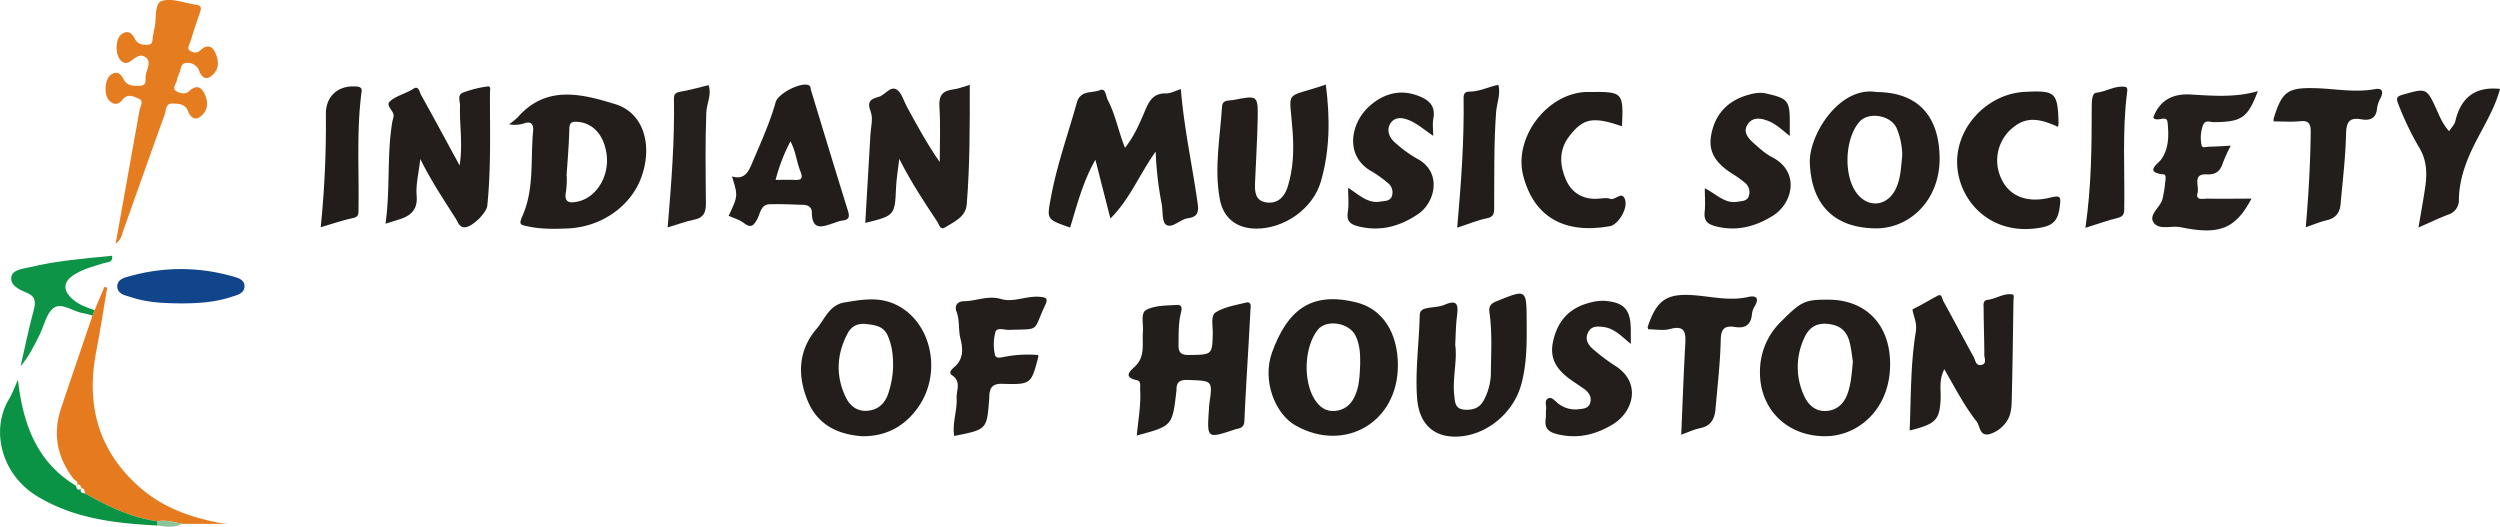 <svg xmlns="http://www.w3.org/2000/svg" viewBox="0 0 1090.16 229.7"><defs><style>.cls-1{fill:#221e1b;}.cls-2{fill:#231e1b;}.cls-3{fill:#231e1c;}.cls-4{fill:#241f1c;}.cls-5{fill:#221d1b;}.cls-6{fill:#e57c20;}.cls-7{fill:#e57b1e;}.cls-8{fill:#0a9344;}.cls-9{fill:#25201e;}.cls-10{fill:#10448b;}.cls-11{fill:#0d9446;}.cls-12{fill:#8bc49b;}</style></defs><title>ims-houston-logo</title><g id="Layer_2" data-name="Layer 2"><g id="Layer_1-2" data-name="Layer 1"><path class="cls-1" d="M510,82.7c4-5.06,6.34-10.51,8.59-15.84,1.89-4.46,3.59-8,9.31-7.89,2,.06,4.07-1.14,6.46-1.87,1.36,17,5,33.3,7.32,49.82.52,3.68.09,5.93-4.26,6.5-3.38.44-6.85,4.61-9.5,2.83-1.92-1.28-1.29-6.21-2-9.48a147.66,147.66,0,0,1-2.54-22.41c-7.07,9.83-11.14,20.6-19.75,29.18l-6.53-25.61c-5.4,9.37-7.94,19.48-11,29.47a7.64,7.64,0,0,1-.88-.2c-9.67-3.47-9.26-3.4-7.43-13.35C480.41,89.9,485.2,76.62,489,63c1.55-5.6,6.68-4,10.12-5.46,2.55-1,2.5,2.7,3.41,4.41C505.89,68.34,507.11,75.53,510,82.7Z" transform="translate(-19.43 -18.25)"/><path class="cls-2" d="M241.43,72.46a33.61,33.61,0,0,0,3.78-3.09c12.48-14.23,28-10.15,42.53-5.7C299.93,67.41,304.05,81.18,299.3,95c-4.43,12.88-17.3,22.21-32.23,22.86-5.71.25-11.45.37-17.22-.85-3.29-.7-4.39-.6-2.67-4.43,5.33-11.88,3.53-24.83,4.73-37.33.26-2.69-.9-4.34-3.94-3.2A13.34,13.34,0,0,1,241.43,72.46Zm25,22.72h.17a45.63,45.63,0,0,1-.35,6.53c-1,4.89,1.44,5.26,5.28,4.4,8-1.82,13.63-10.92,12.43-20.45-1.06-8.41-5.94-13.81-12.65-14.27-2.4-.17-3.54.13-3.62,3C267.54,81.33,266.92,88.25,266.47,95.18Z" transform="translate(-19.43 -18.25)"/><path class="cls-3" d="M816.68,148.93c16.78,0,27.64,11.44,26.93,29.75-.73,18.75-14.45,29.83-28.34,29.79-16.87,0-28.91-12.16-28.37-28.89a30.23,30.23,0,0,1,8.81-20.72C805.05,149.45,806.5,148.91,816.68,148.93Zm10.72,27c-.4-2.43-.67-5.6-1.46-8.63-1.2-4.62-4.08-7.21-9.18-7.78-5.44-.61-8.62,1.65-10.64,6.29a29.81,29.81,0,0,0-.16,24.66c1.73,4,4.71,7.09,9.41,7s8-2.88,9.68-7.44C826.6,185.7,826.91,181.18,827.4,175.94Z" transform="translate(-19.43 -18.25)"/><path class="cls-3" d="M395.2,208.46c-9.73-.75-19-4.44-23.51-15.31-4.66-11.18-4.18-22.21,3.87-31.58,3.53-4.11,5.41-10.29,12.1-11.42,7.1-1.21,14.2-2.45,21.11.36,16.47,6.69,22,29.68,11.08,45.26C414,204.18,405.6,208.7,395.2,208.46Zm13.67-30.08c.08-5.79-.63-9.84-2.31-13.73-1.78-4.13-5.38-4.64-9.3-5.09s-6.55.9-8.3,4.23c-4.68,9-5.16,18.16-.87,27.37,1.77,3.81,4.79,6.48,9.31,6.23s7.69-2.82,9.25-7.18A40.82,40.82,0,0,0,408.87,178.38Z" transform="translate(-19.43 -18.25)"/><path class="cls-2" d="M837.73,58.38c19.85.16,27.46,12.45,27.5,29.1,0,18-13,30.62-28.2,30.35-19.59-.34-27.88-12.24-28.4-28.7C808.25,77.14,821.46,55.67,837.73,58.38Zm11.2,27.8A31.06,31.06,0,0,0,846.42,74c-2.65-5.6-12.23-7.09-16.13-2.66-6.43,7.3-7.06,23.41-1.21,31.15,4.91,6.51,13,5.82,16.81-1.45C848.32,96.35,848.34,91.17,848.93,86.18Z" transform="translate(-19.43 -18.25)"/><path class="cls-1" d="M629,177.55c.06,24.7-23,38.3-44.51,26.31-9.17-5.1-14.75-19.82-10.38-31.89,6.62-18.24,16.78-26.89,36.92-21.82C622.35,153,629,163.38,629,177.55Zm-16.44-.87c0-3.19.07-7.78-2-12-2.82-5.82-12.82-7.33-16.55-2.57-5.86,7.48-6.42,22.15-1.34,30.27,2.08,3.32,4.86,5.35,8.71,5.08s6.89-2.34,8.71-6.18C612.15,187,612.34,182.56,612.57,176.68Z" transform="translate(-19.43 -18.25)"/><path class="cls-3" d="M187.54,115.81c2.14-15.16.5-30,3-44.67a18.69,18.69,0,0,0,.54-2.3c.14-2.36-3.66-4.53-1.63-6.37,2.82-2.56,7-3.39,10.29-5.54,2.3-1.48,2.65,1.56,3.34,2.79,5.43,9.73,10.71,19.54,16.77,30.68,1.5-9.64-.12-17.78.18-25.88.08-2-1.33-4.83,1.2-5.85a49.16,49.16,0,0,1,10.8-2.73c1.65-.25,1.06,1.74,1.06,2.72-.06,16.44.52,32.9-1.17,49.29-.32,3.14-6.45,9.18-9.67,9.4-2.48.18-3.05-2.12-4-3.63-5.15-8.15-10.57-16.14-15.55-26.14-.69,6.27-2,11.2-1.58,16,.52,6.38-2.78,8.89-8,10.48Z" transform="translate(-19.43 -18.25)"/><path class="cls-4" d="M411.58,87.53c-.61,5.2-1.25,8.71-1.4,12.25-.52,12.43-.5,12.49-13.44,15.67.76-12.93,1.52-25.71,2.25-38.49.19-3.36,1.26-7.12.12-10-1.72-4.34-.07-5.52,3.45-6.46,2.82-.76,5-4.81,7.77-3.27,2.2,1.25,3.1,4.84,4.5,7.44,4.46,8.18,8.88,16.38,14.39,24.25,0-8,.38-16-.14-24-.33-4.92,1.26-7.09,6-7.67,2.31-.28,4.54-1.21,7.24-2,0,17.49.08,34.84-1.33,52.14-.45,5.52-5.43,7.46-9.38,10-2.22,1.4-2.63-1.18-3.33-2.25C422.65,106.59,416.92,98.12,411.58,87.53Z" transform="translate(-19.43 -18.25)"/><path class="cls-2" d="M867.28,179.26c-2.45,4.67-1.42,8.92-1.62,13-.43,9.15-2.06,10.89-13.5,13.71.6-14.21.34-28.39,2.59-42.43a13.78,13.78,0,0,0,.13-4.15c-.34-2.21-1.8-6.09-1.37-6.29,3.74-1.79,7.25-4,10.89-5.9,1.81-1,1.9,1.34,2.43,2.31,4.46,8.11,8.78,16.29,13.24,24.39.77,1.4.88,3.91,3.26,3.5,2.67-.47,1.39-2.9,1.39-4.37,0-6.72-.29-13.44-.29-20.16,0-1.36-.57-3.58,1.71-3.86,3.71-.44,7-3,10.8-2.38,1,.16.5,1.71.49,2.62-.22,14.66-.39,29.32-.77,44-.07,2.71-.38,5.8-1.74,8a13.62,13.62,0,0,1-7.72,6.25c-4.63,1.26-4.25-3.43-5.88-5.5C876,195.2,872,187.47,867.28,179.26Z" transform="translate(-19.43 -18.25)"/><path class="cls-1" d="M515.14,208.16c.66-7,1.87-13.49,1.47-20-.09-1.54.51-3.71-1.39-4.12-6.48-1.37-2.69-4.22-.77-6.08,4.54-4.41,2.92-9.94,3.37-15.11.28-3.31-1.17-8.14,1.52-9.51,3.81-1.94,8.78-1.85,13.29-2.11,3-.18,1.92,2.67,1.62,4-1,4.51-.84,9.05-.91,13.6,0,3.27,1.24,4.28,4.61,4.22,10-.15,10.13,0,10.32-9.49.06-3.15-.93-7.67,1.15-9,3.77-2.44,8.7-3.2,13.23-4.33,2.79-.7,2.11,2.11,2.06,3.16-.81,16.16-1.93,32.3-2.65,48.47-.15,3.35-2.42,3.09-4.26,3.71-12.06,4-12.07,4-11.2-8.77.06-.79.06-1.59.17-2.38,1.47-10.28,1.47-10.09-9.17-10.48-3.59-.14-5.25.78-5.13,4.38a2.88,2.88,0,0,1-.07.59C530.65,204,530.65,204,515.14,208.16Z" transform="translate(-19.43 -18.25)"/><path class="cls-3" d="M597.58,55.12c1.82,14.25,1.88,28.4-2.17,42.28C592,109.21,579.56,118,567.17,117.94c-8.62-.07-14.35-4.62-15.86-13-2.44-13.45.16-26.81,1-40.2.2-3.15,2.94-2.49,5-2.89,10.6-2.1,10.75-2.13,10.54,8.71-.18,9.1-.77,18.19-1.14,27.29-.17,3.92,0,8,5,8.68s7.88-2.57,9.21-6.74c2.47-7.79,2.76-15.85,2.19-24C581.76,56.41,578.89,61.56,597.58,55.12Z" transform="translate(-19.43 -18.25)"/><path class="cls-5" d="M654,168.66c1,6.88-1.32,14.53-.39,22.22.31,2.57.23,5.67,4.3,6,3.75.3,6.64-.64,8.5-4a26,26,0,0,0,3.15-12.47c.08-8.51.59-17.06-.59-25.53-.39-2.8.1-4.06,3-5.24,13.2-5.33,13.08-5.47,13.19,8.74.07,9.28.11,18.52-2.39,27.59-3.21,11.66-13.74,21-25.53,22.47-11.58,1.44-18.93-4.49-19.85-16.42s.86-24.1,1.12-36.16c0-2.41,1.58-2.92,3.4-3.28,2.51-.49,5.23-.46,7.51-1.45,5.87-2.55,5.88.49,5.36,4.85C654.28,159.89,654.23,163.87,654,168.66Z" transform="translate(-19.43 -18.25)"/><path class="cls-5" d="M337.17,112.35c4.09-8.66,4.09-8.66,1.46-17.16,5.59,1.63,7.21-2.14,8.89-6.09,3.67-8.67,7.59-17.23,10.15-26.32,1.05-3.71,10.55-8.62,14.17-7.46,1.27.4,1,1.47,1.27,2.36,5.3,17.43,10.58,34.86,16,52.24.85,2.7.79,4.18-2.39,4.5a17.31,17.31,0,0,0-3.4,1c-4.73,1.51-9.83,4-9.87-4.64,0-2-1.55-3.15-3.6-3.21-5-.14-10-.41-14.92-.24-3.78.13-4,4.12-5.27,6.41-1.75,3.25-2.89,4-5.95,1.71C341.93,114.07,339.57,113.44,337.17,112.35Zm20.48-15.67c3,0,5.38-.08,7.73,0,2.75.12,4.62.11,3.08-3.7-1.67-4.12-2-8.73-4.34-13.09A76.89,76.89,0,0,0,357.65,96.68Z" transform="translate(-19.43 -18.25)"/><path class="cls-6" d="M69.83,124.63,80.25,66.47c.33-1.83,2.09-4.29-.36-5.24-2-.79-4.81-2.38-7,.44-1.83,2.37-3.95,2.53-6,.19-2.25-2.61-1.75-9.11.87-11,2.79-2,4.4-.26,5.64,2.06,1.66,3.1,4.77,2.79,7.37,2.71,2.85-.08,1.91-3.13,2.22-4.77.47-2.51,2.61-5.68-.13-7.68-2.32-1.69-4.45.28-6.68,1.87-3.1,2.2-6.24-1.54-5.88-6.76.17-2.53.9-4.9,3.4-5.81,2.34-.85,3.63,1,4.6,2.83,1.26,2.34,3.53,2.6,5.66,2.45,2.55-.18,1.78-2.65,2.22-4.23.27-1,.39-2,.6-2.91.94-4.18-.07-10.86,3.13-11.94,4.36-1.46,10,.93,15.11,1.65,2.28.32,2.26,1.52,1.6,3.37-1.54,4.29-2.89,8.64-4.28,13-.39,1.24-1.6,2.69,0,3.71,1.33.85,3,1.19,4.39-.16,3.07-2.92,5.4-2,6.84,1.57,1.58,3.87,1.15,7.59-2.6,10-2.27,1.44-4-.64-4.58-2.44a5.32,5.32,0,0,0-5.49-3.69c-3,0-2.44,3.16-3.46,4.91a10.24,10.24,0,0,0-.91,2.82c-.37,1.57-2.28,3.48-.15,4.65,1.56.86,3.9,1.51,5.61-.12,2.83-2.69,5.1-2,6.62,1.15,1.81,3.73,1.59,7.54-2,10.13-2.39,1.73-4.32-.17-5.1-2.31-1.25-3.48-4.17-3.42-6.82-3.53-3.14-.14-2.8,3-3.45,4.8-6.15,17-12.13,34-18.18,51C72.53,120.75,72.35,122.57,69.83,124.63Z" transform="translate(-19.43 -18.25)"/><path class="cls-4" d="M992.19,81.77a71.49,71.49,0,0,0-3.38,7.35c-1.17,3.59-2.89,5.4-7.17,5.17-6.34-.34-3.09,5.31-3.93,8.06-1.07,3.55,2.58,2.47,4.42,2.51,6.34.13,12.67,0,19.1,0-7,13.12-13.8,16-30.82,12.48-4.07-.84-9.59,1.37-11.88-2.06s2.93-6.6,3.88-10.25a56,56,0,0,0,1.22-7.55c.13-1.11.49-3.06-.71-3.18-8.69-.87-2.36-4.67-1.06-6.53,3.49-5,3.27-10.59,2.8-16-.33-3.79-4.48,0-6.28-2.21,2.59-7.12,7.88-10.49,16-10.12C984.16,60,994,60.89,1004,58,999.54,69.7,997,71.41,984.75,71.52c-1.58,0-3.63-1.14-4.65,1.28a15.85,15.85,0,0,0-.64,8.77c.22,1.38,2,.7,3.14.66C985.56,82.14,988.52,82,992.19,81.77Z" transform="translate(-19.43 -18.25)"/><path class="cls-7" d="M60.7,153.5l4.24-10.14,1.25.32c-1.58,9.23-3,18.49-4.77,27.68-4.57,23.4.8,43.6,19.17,59.57,8.55,7.44,18.74,11.76,29.74,14.3a52.88,52.88,0,0,0,8.42,1.46H98.83c-3.54-.72-7-1.89-10.73-1.1-11.47-1.66-21.69-6.52-31.6-12.18-.21-1-.07-2.22-1.61-2.27l.11.11c-.42-1.19-.81-2.43-2.44-1.23l.07.1c1.6-1.78-.55-2.32-1.2-3.17-7.16-9.34-9.09-19.57-5.35-30.74,4.51-13.47,9.12-26.91,13.69-40.37Z" transform="translate(-19.43 -18.25)"/><path class="cls-5" d="M916.87,73.56c-6.55-2.88-13-5.16-19.44.14a18.37,18.37,0,0,0-5.32,22.41c3.25,7.3,10.68,10.74,20.62,8.47,5.09-1.17,5.63-1.24,4.79,4.5-.93,6.42-4,7.82-9.37,8.63-21,3.16-34.3-11.93-35.24-27.16-1-16.47,12.92-31.42,29.51-32.24,13.33-.67,14.27.18,14.67,13.38A14,14,0,0,1,916.87,73.56Z" transform="translate(-19.43 -18.25)"/><path class="cls-5" d="M726.72,73.3c-12.69-4.33-16.9-3.56-23,4.36-4.64,6-4.17,12.75-1.43,19,2.55,5.84,7.7,8.83,14.46,8.21,1.59-.14,3.37-.49,4.74.06,2.31.93,5.1-3.71,6.54.26s-3,11.07-6.61,11.71c-20,3.53-33.14-4.15-37.76-22-4.26-16.47,10.09-35.72,27.23-36.54.6,0,1.19,0,1.79,0C727.14,58.21,727.39,58.47,726.72,73.3Z" transform="translate(-19.43 -18.25)"/><path class="cls-3" d="M607.3,100.14c5,3.2,8.59,7,14.18,6,2-.34,4.2-.13,4.93-2.46a5.21,5.21,0,0,0-2-5.81,48.87,48.87,0,0,0-6.75-4.83c-12-6.62-9.31-20.86-1.41-28.19,5.67-5.25,12.82-7.86,20.78-5.12,4.77,1.65,8.61,4.09,7.43,10.27-.43,2.21-.07,4.57-.07,7.48-3.63-2.47-6.48-4.94-9.76-6.48-2.79-1.32-6.59-2.23-8.73.84s-.66,6.55,2.18,8.89a53.6,53.6,0,0,0,9.12,6.61c11.26,5.83,8.1,19,.87,24.06-7.85,5.46-16.56,8-26.38,5.54-4-1-5.08-2.66-4.5-6.53C607.67,107.35,607.3,104.13,607.3,100.14Z" transform="translate(-19.43 -18.25)"/><path class="cls-3" d="M730.57,168.23c-4.15-3.44-7.18-6.72-11.73-7.36-2.56-.35-5.36-.64-6.85,2.22s-.24,5.41,2,7.3a81.54,81.54,0,0,0,9.43,7.16c12.11,7.43,8.19,20.26-.53,25.63-7.36,4.53-15.38,6.61-24.32,4.41-4.14-1-5.68-2.73-5.12-6.74.18-1.37,0-2.79.18-4.15.24-1.64-.95-3.91,1-4.77,1.54-.69,2.78,1.13,4,2.06a12,12,0,0,0,8.83,2.75c2.21-.23,4.63-.29,5.4-2.79s-.54-4.6-2.63-6.1c-1.45-1-2.93-2-4.41-3-6.22-4.18-11-9-9.19-17.49,1.93-9.25,7.23-15,16.4-17.21a19.88,19.88,0,0,1,5.86-.73c8.85.63,11.65,3.8,11.67,12.83Z" transform="translate(-19.43 -18.25)"/><path class="cls-2" d="M762.84,100.36c5.29,2.63,8.73,6.87,14.33,5.85,2-.36,4.14-.2,4.88-2.55a5.33,5.33,0,0,0-1.9-5.88A46.38,46.38,0,0,0,774.82,94c-6-3.82-10.57-8.56-9.29-16.37,1.5-9.23,7-15.33,15.91-17.91,2.5-.72,5.14-1.38,8.14-.7,9.3,2.12,10.3,3,10.31,12.26v6.25c-3.34-2.57-6-5.27-9.5-6.58-3-1.15-6.43-1.82-8.69,1.25-2.38,3.25-.28,6,2.13,8.18,2.63,2.36,5.32,4.85,8.42,6.45,12.2,6.33,9,20.08.22,25.53-7.53,4.66-15.7,6.91-24.83,4.58-3.86-1-5.25-2.52-4.86-6.37C763.09,107.48,762.84,104.31,762.84,100.36Z" transform="translate(-19.43 -18.25)"/><path class="cls-3" d="M472.09,173.06a3.67,3.67,0,0,1,.1.87c-3.1,11.75-3.11,12.06-15.52,11.69-4.37-.13-5.56,1.51-5.85,5.1,0,.59,0,1.19-.06,1.78-1,13.05-1,13.05-15.24,15.85-.92-5.59,1.33-10.95,1.07-16.49-.17-3.53,2.19-7.22-2.11-10.05-1.62-1.06.15-2.68,1-3.43,4.17-3.5,3.91-8,2.77-12.45-1-3.86-.24-7.89-1.7-11.72-1-2.68.28-4.57,3.36-4.62,5.37-.07,10.34-2.67,16.19-.92,5.19,1.55,10.87-1.46,16.51-1,2.91.23,4.05.55,2.56,3.7-5.56,11.7-1.74,10.26-15.65,10.73-2.09.07-5.38-1.21-6,.87a20.64,20.64,0,0,0-.22,10c.39,2,3.2,1,4.78.76A53.6,53.6,0,0,1,472.09,173.06Z" transform="translate(-19.43 -18.25)"/><path class="cls-1" d="M1024.89,117.35c1.22-14.06,2-27.82,2.16-41.62,0-3.6-.89-5-4.66-4.62s-7.52.08-11.49.08a4,4,0,0,1,0-1.28c3.6-11.61,5.93-13.55,18.09-13.21,8.65.23,17.25,2,26,.43,3.24-.6,3.88,1,2.58,3.76a13.15,13.15,0,0,0-1.57,4.4c-.33,4.49-2.92,5.67-6.82,5-5.57-1-6.61,1.42-6.73,6.64-.22,10-1.47,20-2.34,30.07-.31,3.61-1.78,6.23-5.72,7.19C1031.2,114.93,1028.17,116.22,1024.89,117.35Z" transform="translate(-19.43 -18.25)"/><path class="cls-3" d="M1087.38,75.45c1.06-1.64,2.38-2.86,2.72-4.31,2.38-10.27,8.62-15.28,19.5-14.12-2,7.65-6.23,14.74-10,21.95-4.34,8.29-7.75,16.73-7.94,26.2a6.54,6.54,0,0,1-4.62,6.65c-4.22,1.62-8.3,3.57-13,5.64,1.06-6.3,2.13-12,2.94-17.66.86-5.93.74-11.64-2.59-17.13a131.54,131.54,0,0,1-9.19-19.14c-1-2.54-.6-3.25,2-4,10.41-2.95,10.38-3,14.86,6.77C1083.39,69.34,1084.69,72.41,1087.38,75.45Z" transform="translate(-19.43 -18.25)"/><path class="cls-1" d="M752.55,207.8c.58-13.45,1.05-26.61,1.78-39.76.28-5.06-.37-8-6.69-6.32-2.94.8-6.28.13-9.44.13-.1-.39-.35-.8-.25-1.1,4-11.94,8.36-14.88,21.45-13.65,7.44.7,14.77,2.37,22.3.66,3.6-.82,5,.5,2.86,4.1a8.06,8.06,0,0,0-1.16,3.3c-.4,4.68-2.9,6.41-7.44,5.68-4.38-.71-6.07.63-6.18,5.59-.21,10-1.41,20.06-2.27,30.08-.36,4.17-1.82,7.42-6.57,8.41C758.09,205.51,755.39,206.8,752.55,207.8Z" transform="translate(-19.43 -18.25)"/><path class="cls-8" d="M56.5,233.41c9.91,5.66,20.13,10.52,31.6,12.18,0,.61.07,1.22.1,1.83-13.35-.69-26.6-1.93-39.31-6.47A75,75,0,0,1,36,234.86c-15.89-9.35-20.91-29-12.55-42.71,1.31-2.16,2.14-4.6,3.81-8.25,2.25,19.85,8.48,36.08,25.39,46.22l-.07-.1c.24,1.55.86,2.35,2.44,1.23l-.11-.11C54,232.9,55.13,233.24,56.5,233.41Z" transform="translate(-19.43 -18.25)"/><path class="cls-9" d="M310.57,117.42c1.61-19.16,3.08-37.7,2.75-56.31,0-2,.92-2.53,2.83-2.87,4.07-.7,8.06-1.85,12.28-2.86,1.44,4-.81,7.89-1,11.9-.51,13.26-.29,26.51-.17,39.76,0,3.85-1,6.21-5.14,7C318.52,114.75,315,116.1,310.57,117.42Z" transform="translate(-19.43 -18.25)"/><path class="cls-5" d="M159.28,117.34A441.47,441.47,0,0,0,161.53,68c-.07-8,5.6-12.76,13.57-12,2.72.25,2,2,1.85,3.4-2.06,16.8-.89,33.67-1.2,50.51,0,1.57,0,2.89-2.25,3.4C168.77,114.31,164.17,115.9,159.28,117.34Z" transform="translate(-19.43 -18.25)"/><path class="cls-5" d="M928.8,117.59c2.65-18.06,2.74-35.63,2.76-53.2,0-2.14.16-5.54,1.92-5.7,4.38-.42,8.21-3.27,12.68-2.56,1.2.2.92,1.6.8,2.52-2.15,16.94-.93,34-1.23,50.94,0,2-.56,3.13-2.84,3.69C938.33,114.39,933.9,116,928.8,117.59Z" transform="translate(-19.43 -18.25)"/><path class="cls-5" d="M654.86,117.53c1.71-19.48,3.08-38,2.79-56.66,0-1.74.69-2.65,2.37-2.65,4.46,0,8.4-2.07,12.79-3,1.14,4.14-.75,8.11-1,12.15-1,13.88-.73,27.76-.83,41.65,0,2.37-.25,3.87-3.23,4.43C663.72,114.26,659.88,115.9,654.86,117.53Z" transform="translate(-19.43 -18.25)"/><path class="cls-10" d="M98,150.55c-7.16-.07-14.29-.37-21.16-2.63-2.57-.85-6.08-1.31-6.26-4.56-.18-3.45,3.44-4.15,6-4.82a81.47,81.47,0,0,1,43.46,0c2.55.71,6.18,1.34,6,4.73-.15,3.18-3.69,3.78-6.27,4.61C112.7,150.17,105.37,150.55,98,150.55Z" transform="translate(-19.43 -18.25)"/><path class="cls-11" d="M60.7,153.5l-.93,2.34c-1.34-.34-2.67-.8-4-1-4.41-.66-9.32-4.75-12.77-2.42-3.28,2.22-4.31,7.75-6.31,11.84C34.34,169,32,173.73,28.4,178c1.86-8.1,3.5-16.27,5.67-24.29,1-3.79,1-6.2-3.2-7.91-3-1.23-7.12-3.11-6.5-6.79.56-3.22,5-3.52,8-4.24,11.81-2.82,23.89-3.81,36-5,.32,3.16-2.17,2.76-3.58,3.2-4.36,1.35-8.8,2.49-12.75,4.88-5.1,3.08-5.43,7-.9,10.91C53.88,151.19,57.3,152.34,60.7,153.5Z" transform="translate(-19.43 -18.25)"/><path class="cls-12" d="M88.2,247.42c0-.61-.06-1.22-.1-1.83,3.7-.79,7.19.38,10.73,1.1C95.39,248.47,91.8,248,88.2,247.42Z" transform="translate(-19.43 -18.25)"/></g></g></svg>